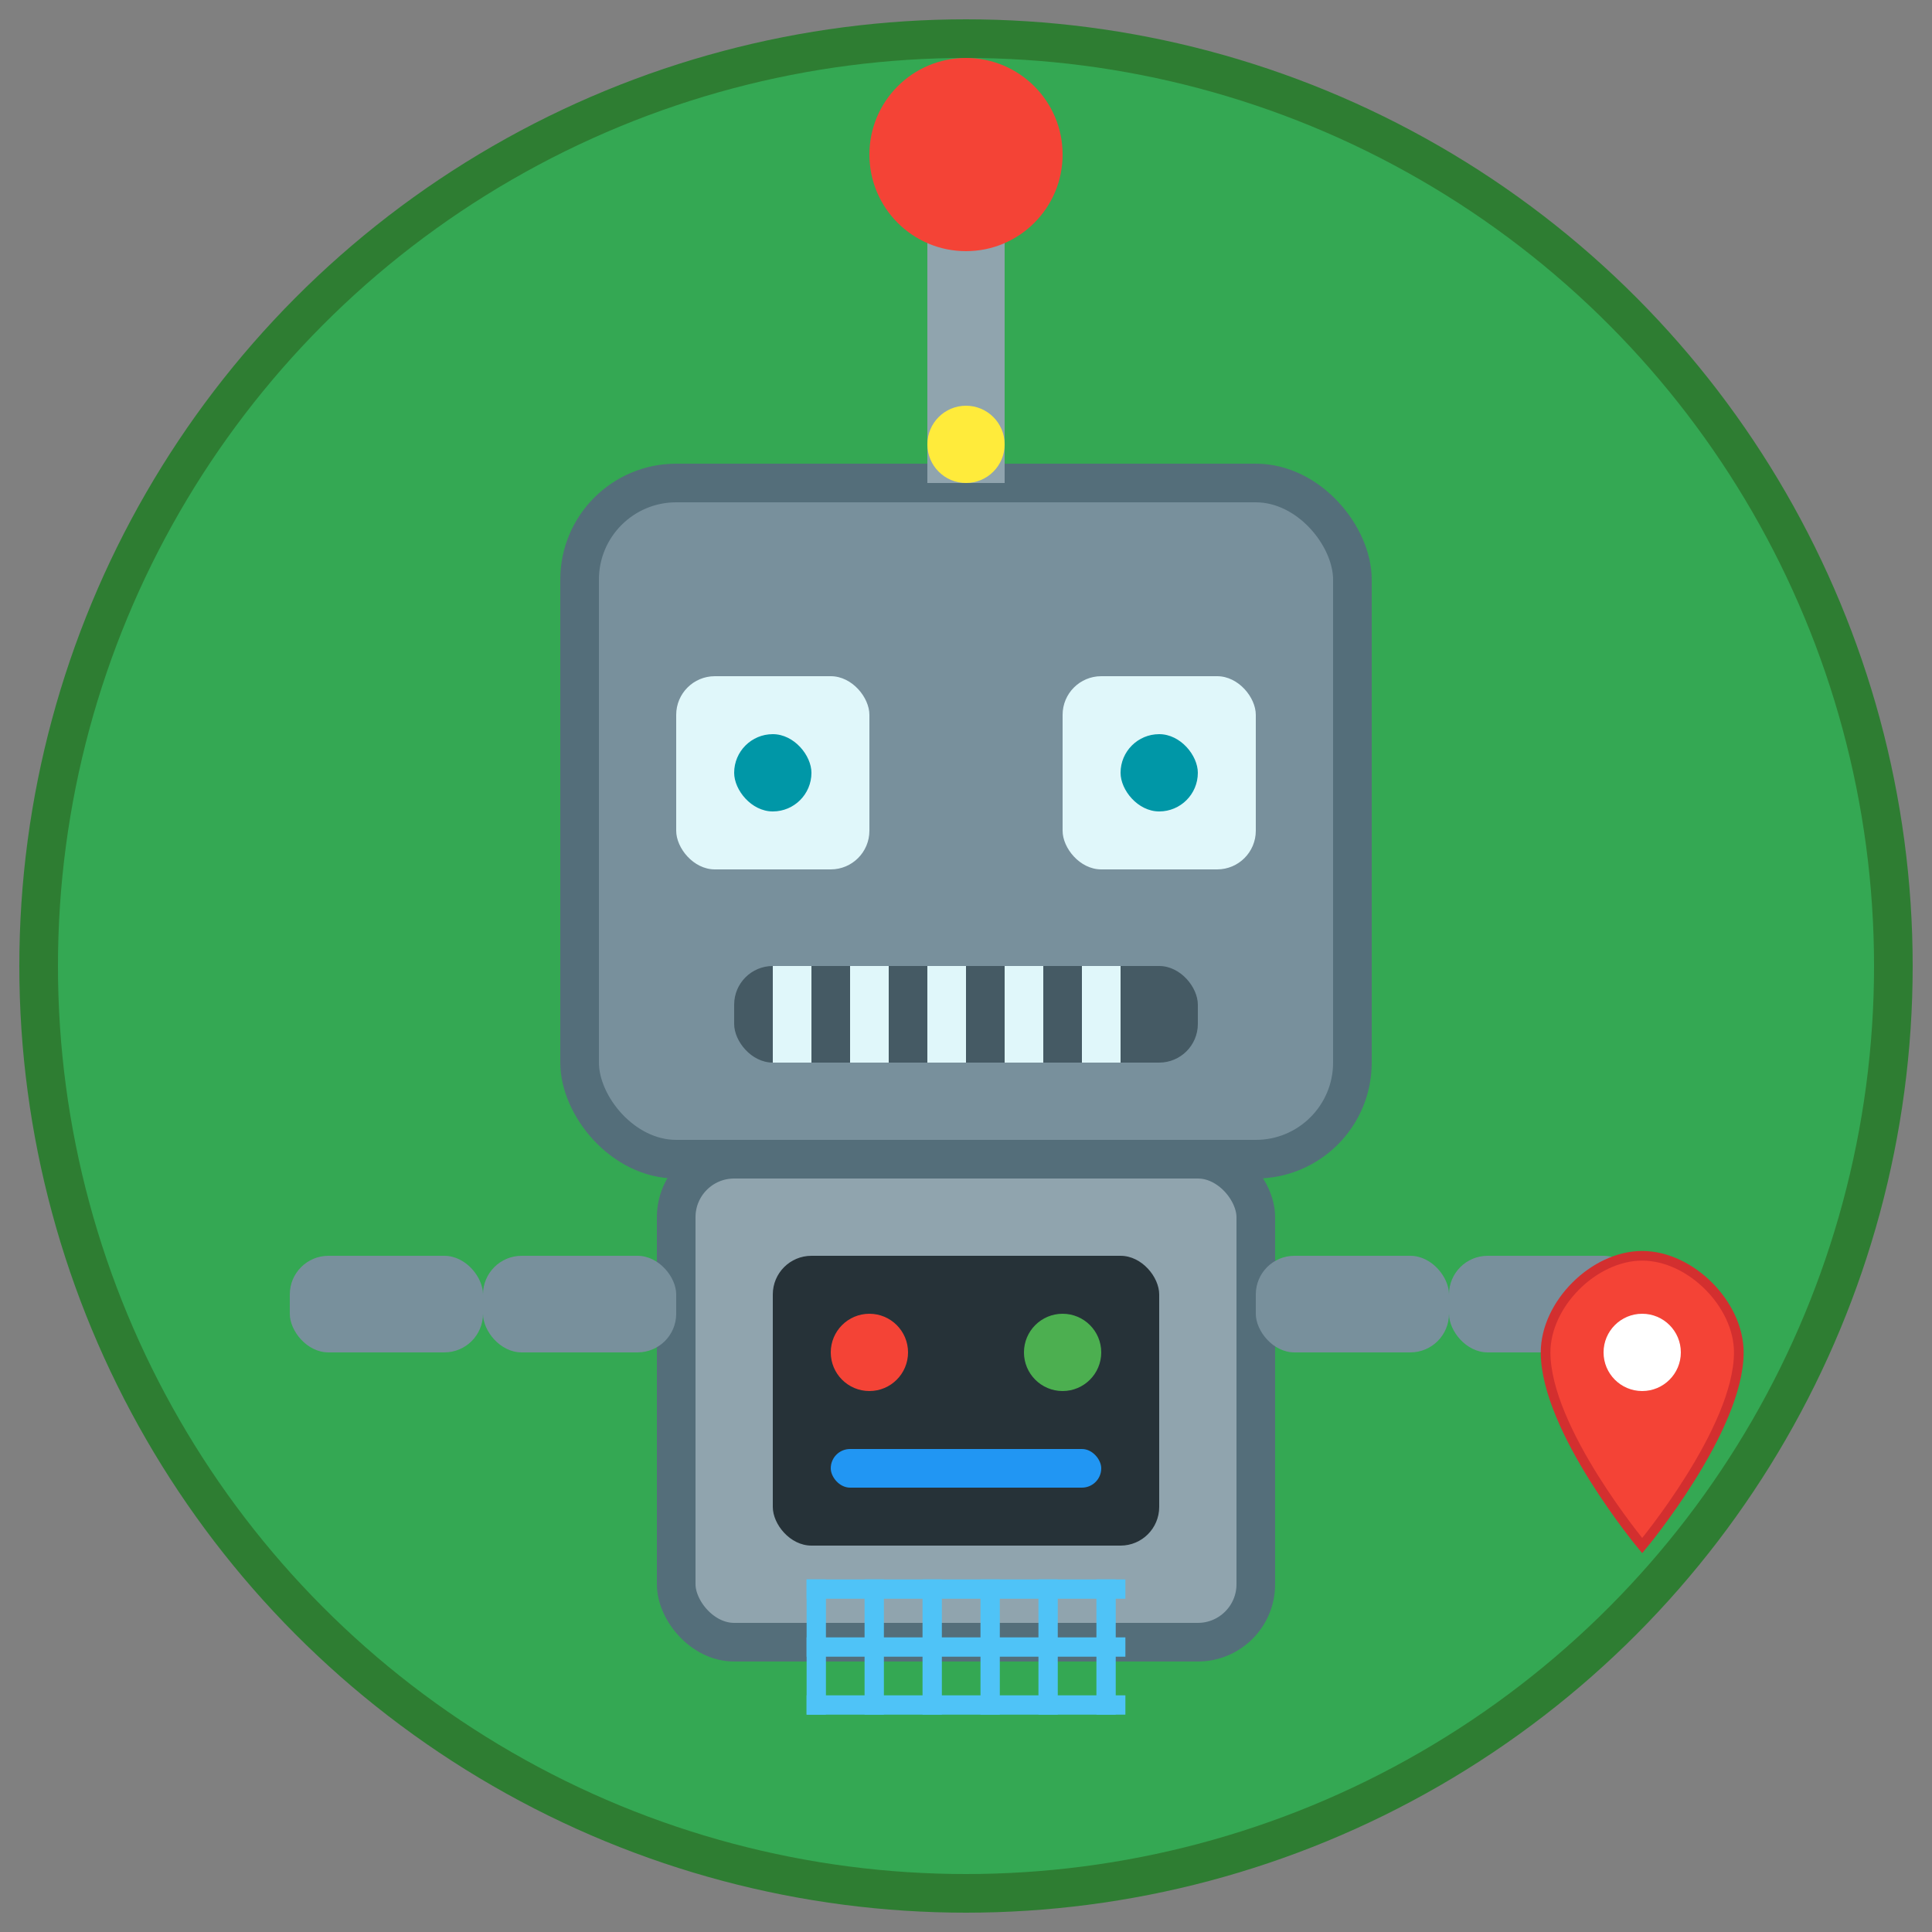 <?xml version="1.0" encoding="UTF-8"?>
<svg width="100" height="100" viewBox="0 0 100 100" xmlns="http://www.w3.org/2000/svg">
  <rect x="0" y="0" width="100" height="100" fill="#808080" stroke="none"/>
  <!-- Background Circle -->
  <circle cx="50" cy="50" r="48" fill="#34A853" stroke="#2E7D32" stroke-width="2"/>
  
  <!-- Robot Head -->
  <rect x="30" y="25" width="40" height="35" rx="5" ry="5" fill="#78909C" stroke="#546E7A" stroke-width="2"/>
  
  <!-- Antenna -->
  <rect x="48" y="10" width="4" height="15" fill="#90A4AE"/>
  <circle cx="50" cy="8" r="5" fill="#F44336">
    <animate attributeName="opacity" values="1;0.5;1" dur="2s" repeatCount="indefinite"/>
  </circle>
  
  <!-- Robot Face -->
  <g>
    <!-- Eyes -->
    <rect x="35" y="35" width="10" height="10" rx="2" ry="2" fill="#E0F7FA">
      <animate attributeName="fill" values="#E0F7FA;#00BCD4;#E0F7FA" dur="3s" repeatCount="indefinite"/>
    </rect>
    <rect x="55" y="35" width="10" height="10" rx="2" ry="2" fill="#E0F7FA">
      <animate attributeName="fill" values="#E0F7FA;#00BCD4;#E0F7FA" dur="3s" repeatCount="indefinite"/>
    </rect>
    
    <!-- Mouth/Speaker -->
    <rect x="38" y="50" width="24" height="5" rx="2" ry="2" fill="#455A64"/>
    <rect x="40" y="50" width="2" height="5" fill="#E0F7FA"/>
    <rect x="44" y="50" width="2" height="5" fill="#E0F7FA"/>
    <rect x="48" y="50" width="2" height="5" fill="#E0F7FA"/>
    <rect x="52" y="50" width="2" height="5" fill="#E0F7FA"/>
    <rect x="56" y="50" width="2" height="5" fill="#E0F7FA"/>
    
    <!-- Animated Expression -->
    <rect id="leftPupil" x="38" y="38" width="4" height="4" rx="2" ry="2" fill="#0097A7">
      <animate attributeName="x" values="38;39;38;37;38" dur="3s" repeatCount="indefinite"/>
      <animate attributeName="y" values="38;37;38;39;38" dur="4s" repeatCount="indefinite"/>
    </rect>
    <rect id="rightPupil" x="58" y="38" width="4" height="4" rx="2" ry="2" fill="#0097A7">
      <animate attributeName="x" values="58;59;58;57;58" dur="3s" repeatCount="indefinite"/>
      <animate attributeName="y" values="38;37;38;39;38" dur="4s" repeatCount="indefinite"/>
    </rect>
  </g>
  
  <!-- Robot Body -->
  <rect x="35" y="60" width="30" height="25" rx="3" ry="3" fill="#90A4AE" stroke="#546E7A" stroke-width="2"/>
  
  <!-- Control Panel -->
  <rect x="40" y="65" width="20" height="15" rx="2" ry="2" fill="#263238"/>
  
  <!-- Buttons and Lights -->
  <circle cx="45" cy="70" r="2" fill="#F44336">
    <animate attributeName="fill" values="#F44336;#FF7043;#F44336" dur="1s" repeatCount="indefinite"/>
  </circle>
  <circle cx="55" cy="70" r="2" fill="#4CAF50">
    <animate attributeName="fill" values="#4CAF50;#81C784;#4CAF50" dur="2s" repeatCount="indefinite"/>
  </circle>
  <rect x="43" y="75" width="14" height="2" rx="1" ry="1" fill="#2196F3">
    <animate attributeName="fill" values="#2196F3;#64B5F6;#2196F3" dur="1.5s" repeatCount="indefinite"/>
  </rect>
  
  <!-- Arms -->
  <g>
    <!-- Left Arm -->
    <rect x="25" y="65" width="10" height="5" rx="2" ry="2" fill="#78909C"/>
    <rect x="15" y="65" width="10" height="5" rx="2" ry="2" fill="#78909C">
      <animate attributeName="y" values="65;67;65;63;65" dur="5s" repeatCount="indefinite"/>
    </rect>
    
    <!-- Right Arm -->
    <rect x="65" y="65" width="10" height="5" rx="2" ry="2" fill="#78909C"/>
    <rect x="75" y="65" width="10" height="5" rx="2" ry="2" fill="#78909C">
      <animate attributeName="y" values="65;63;65;67;65" dur="5s" repeatCount="indefinite"/>
    </rect>
    
    <!-- MapPin in Hand -->
    <g transform="translate(80, 65)" >
      <animate attributeName="transform" values="translate(80, 65); translate(82, 63); translate(80, 65); translate(82, 67); translate(80, 65)" dur="5s" repeatCount="indefinite"/>
      <path d="M5,0 C2.5,0 0,2.5 0,5 C0,9 5,15 5,15 C5,15 10,9 10,5 C10,2.5 7.5,0 5,0 Z" fill="#F44336" stroke="#D32F2F" stroke-width="0.5"/>
      <circle cx="5" cy="5" r="2" fill="#FFFFFF"/>
    </g>
  </g>
  
  <!-- Little GIS Map Grid on the Chest -->
  <rect x="42" y="82" width="16" height="0.5" stroke="#4FC3F7" stroke-width="0.5" fill="none"/>
  <rect x="42" y="85" width="16" height="0.5" stroke="#4FC3F7" stroke-width="0.5" fill="none"/>
  <rect x="42" y="88" width="16" height="0.5" stroke="#4FC3F7" stroke-width="0.5" fill="none"/>
  <rect x="42" y="82" width="0.5" height="6.5" stroke="#4FC3F7" stroke-width="0.5" fill="none"/>
  <rect x="45" y="82" width="0.5" height="6.5" stroke="#4FC3F7" stroke-width="0.5" fill="none"/>
  <rect x="48" y="82" width="0.5" height="6.5" stroke="#4FC3F7" stroke-width="0.5" fill="none"/>
  <rect x="51" y="82" width="0.5" height="6.5" stroke="#4FC3F7" stroke-width="0.5" fill="none"/>
  <rect x="54" y="82" width="0.5" height="6.5" stroke="#4FC3F7" stroke-width="0.5" fill="none"/>
  <rect x="57" y="82" width="0.5" height="6.5" stroke="#4FC3F7" stroke-width="0.5" fill="none"/>
  
  <!-- Blinking Status Light -->
  <circle cx="50" cy="23" r="2" fill="#FFEB3B">
    <animate attributeName="opacity" values="1;0.2;1" dur="0.5s" repeatCount="indefinite"/>
  </circle>
</svg>